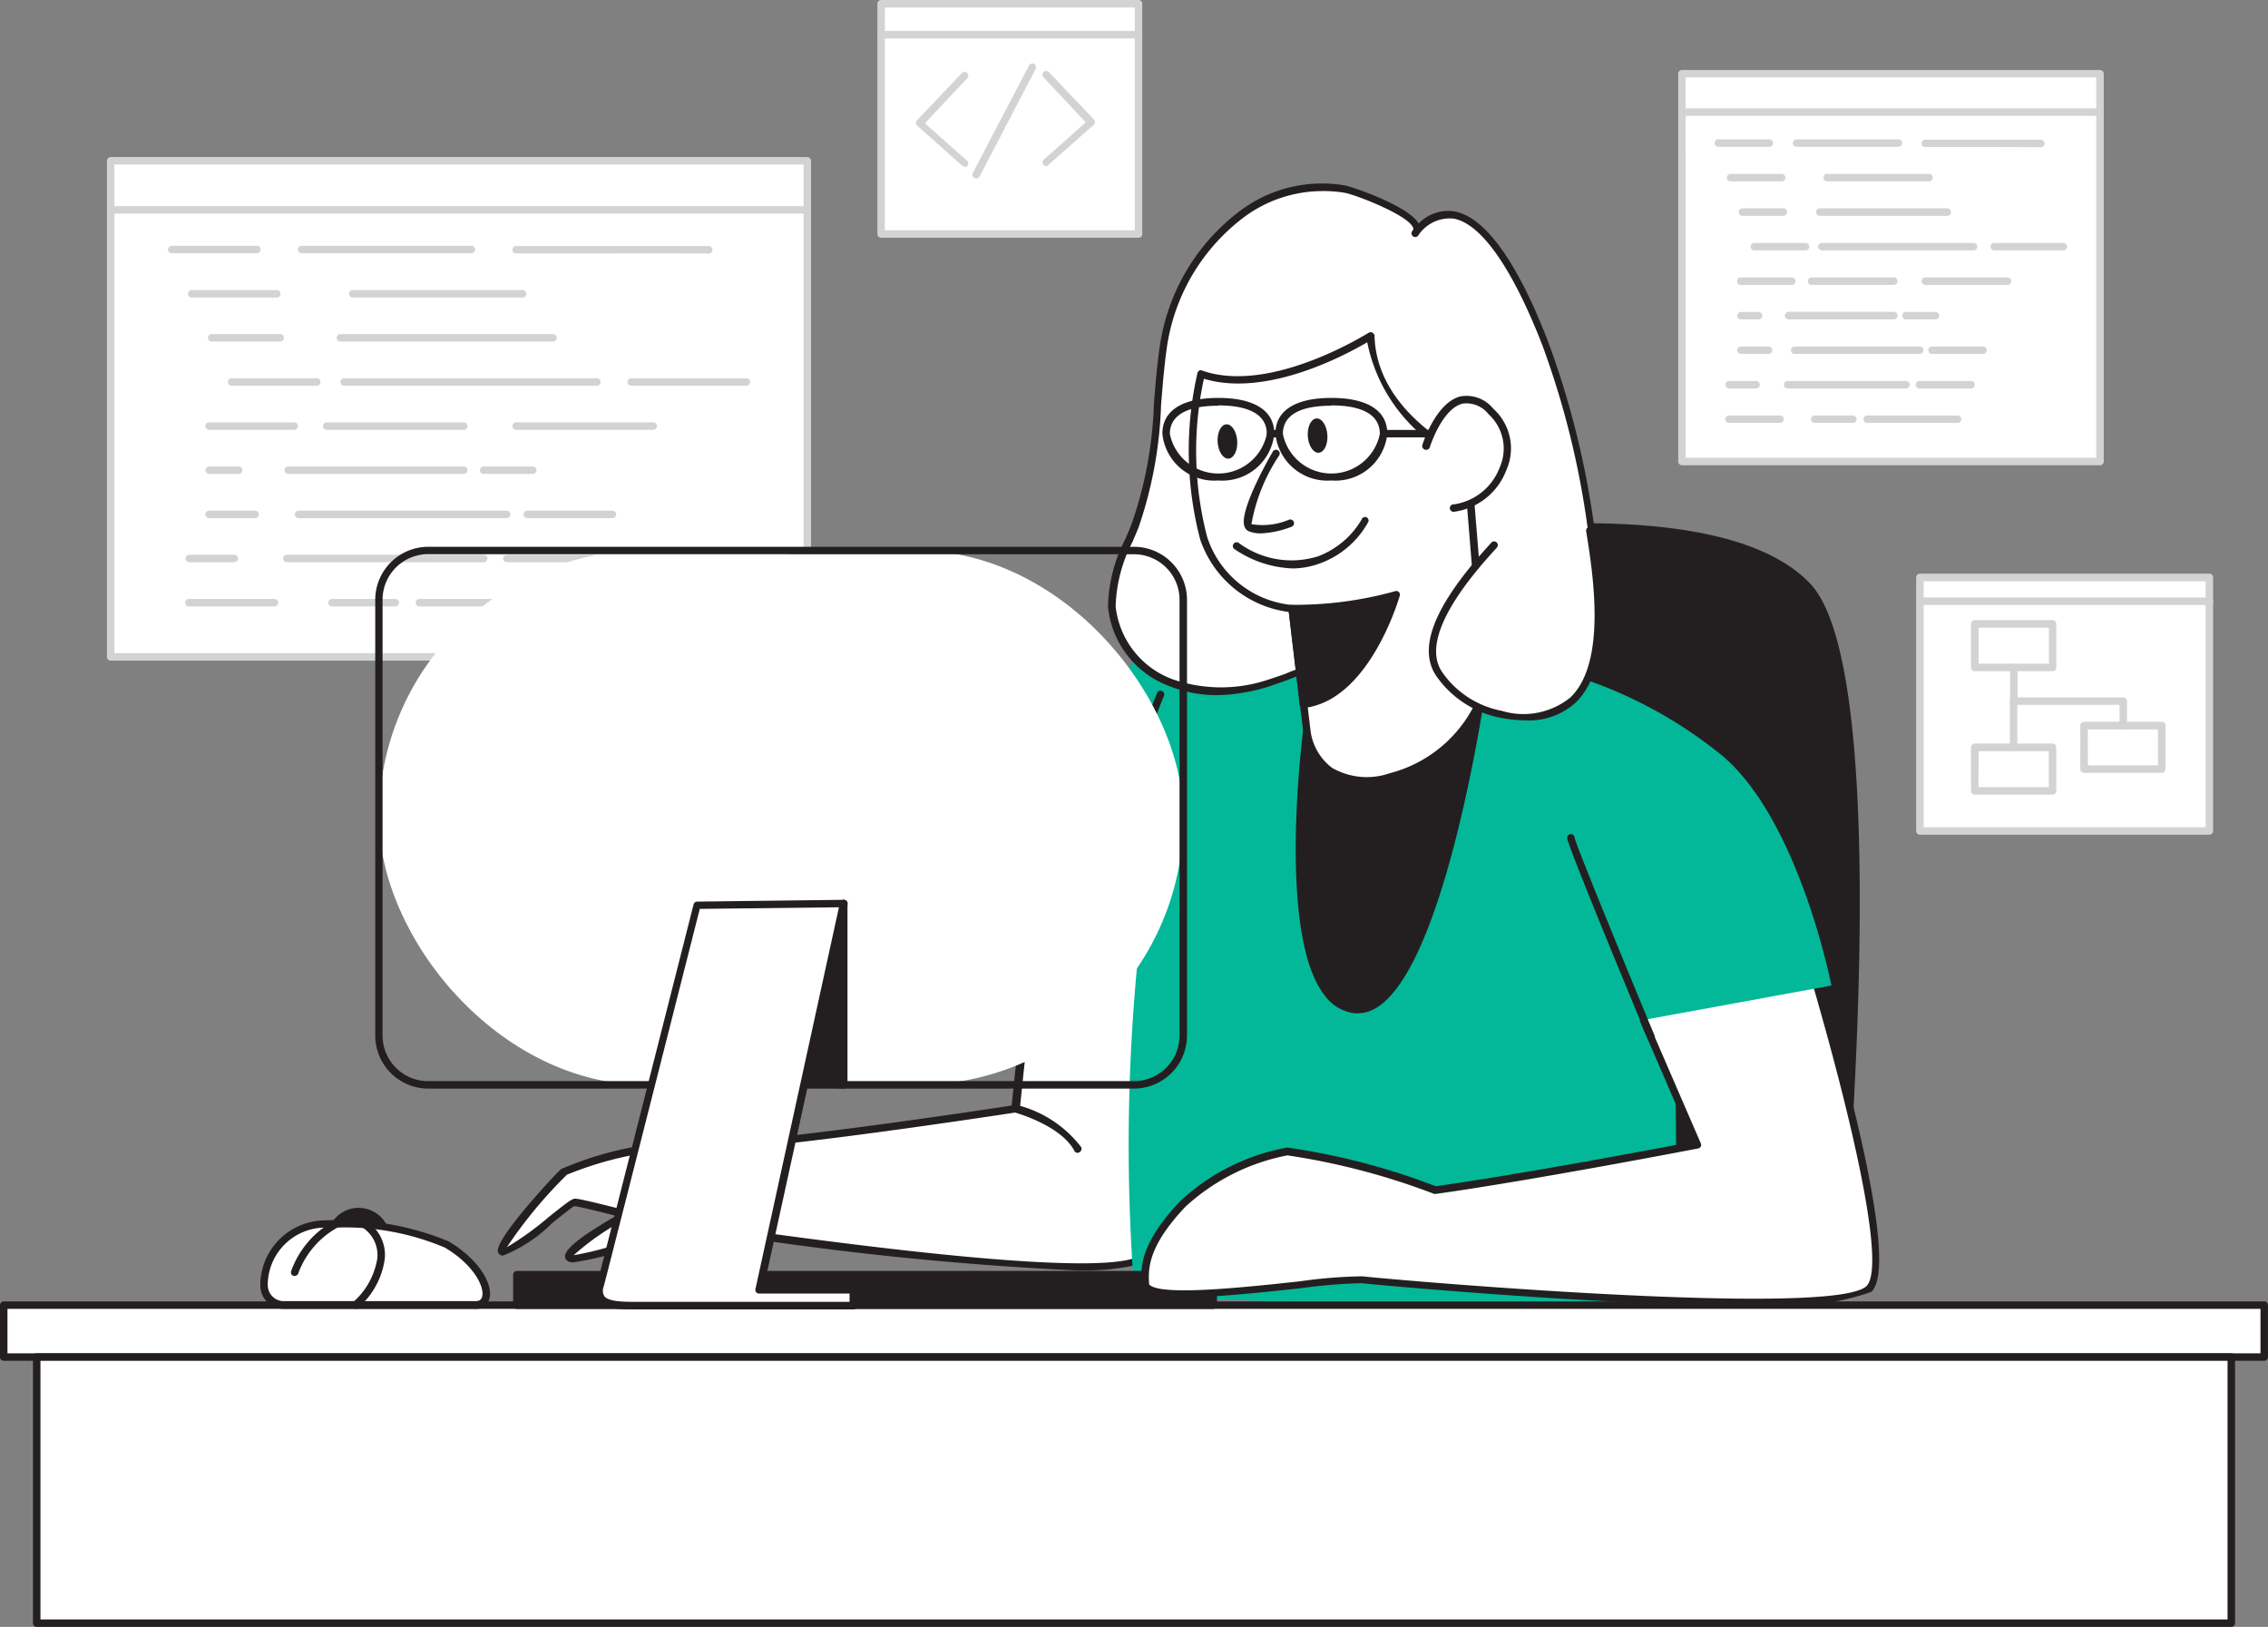 <svg xmlns="http://www.w3.org/2000/svg" width="50.408" height="36.15" viewBox="0 0 50.408 36.15">
  <rect x="0" y="0" width="50.408" height="36.15" fill="#808080" stroke="none"/>
  <defs>
    <style>
      .cls-1 {
        fill: #fff;
      }

      .cls-2 {
        fill: #d1d3d4;
      }

      .cls-3 {
        fill: #231f20;
      }

      .cls-4 {
        fill: #03b898;
      }
    </style>
  </defs>
  <g id="_179_coding_flatline" data-name="#179_coding_flatline" transform="translate(-48.29 -41.2)">
    <rect id="Rectangle_47" data-name="Rectangle 47" class="cls-1" width="6.433" height="5.635" transform="translate(90.961 54.03)"/>
    <path id="Tracé_348" data-name="Tracé 348" class="cls-2" d="M311.157,123.731h-6.434a.083.083,0,0,1-.083-.083v-5.635a.083.083,0,0,1,.083-.083h6.434a.083.083,0,0,1,.083.083v5.635A.083.083,0,0,1,311.157,123.731Zm-6.351-.166h6.268V118.1h-6.268Z" transform="translate(-213.762 -63.983)"/>
    <path id="Tracé_349" data-name="Tracé 349" class="cls-2" d="M311.157,121.286h-6.434a.083.083,0,0,1-.083-.083.085.085,0,0,1,.083-.083h6.434a.085.085,0,0,1,.083.083A.083.083,0,0,1,311.157,121.286Z" transform="translate(-213.762 -66.643)"/>
    <path id="Tracé_350" data-name="Tracé 350" class="cls-2" d="M313.792,125.3h-1.729a.085.085,0,0,1-.083-.083v-.969a.085.085,0,0,1,.083-.083h1.729a.085.085,0,0,1,.083.083v.969A.085.085,0,0,1,313.792,125.3Zm-1.643-.166h1.563v-.8h-1.563Z" transform="translate(-219.883 -69.186)"/>
    <path id="Tracé_351" data-name="Tracé 351" class="cls-2" d="M328.431,138.875H326.7a.083.083,0,0,1-.083-.083v-.969a.083.083,0,0,1,.083-.083h1.728a.083.083,0,0,1,.083.083v.969A.083.083,0,0,1,328.431,138.875Zm-1.645-.166h1.558v-.8h-1.562Z" transform="translate(-232.091 -80.502)"/>
    <path id="Tracé_352" data-name="Tracé 352" class="cls-2" d="M313.792,141.785h-1.729a.085.085,0,0,1-.083-.083v-.969a.085.085,0,0,1,.083-.083h1.729a.085.085,0,0,1,.083.083v.972A.085.085,0,0,1,313.792,141.785Zm-1.646-.166h1.563v-.8h-1.56Z" transform="translate(-219.883 -82.928)"/>
    <path id="Tracé_353" data-name="Tracé 353" class="cls-2" d="M319.7,131.444a.083.083,0,0,1-.083-.083V130.9h-2.349a.085.085,0,0,1-.083-.083v-.746a.083.083,0,0,1,.166,0v.665H319.7a.083.083,0,0,1,.083.083v.542A.083.083,0,0,1,319.7,131.444Z" transform="translate(-224.219 -74.039)"/>
    <path id="Tracé_354" data-name="Tracé 354" class="cls-2" d="M317.263,135.688a.083.083,0,0,1-.083-.083v-1.022a.083.083,0,0,1,.166,0v1.025A.083.083,0,0,1,317.263,135.688Z" transform="translate(-224.219 -77.8)"/>
    <rect id="Rectangle_48" data-name="Rectangle 48" class="cls-1" width="15.483" height="11.021" transform="translate(50.75 44.772)"/>
    <path id="Tracé_355" data-name="Tracé 355" class="cls-2" d="M78.166,73.4H62.683a.083.083,0,0,1-.083-.083V62.293a.083.083,0,0,1,.083-.083H78.166a.083.083,0,0,1,.083.083V73.306a.083.083,0,0,1-.083.09Zm-15.4-.166H78.083V62.376H62.766Z" transform="translate(-11.933 -17.52)"/>
    <path id="Tracé_356" data-name="Tracé 356" class="cls-2" d="M78.166,68.936H62.683a.083.083,0,0,1,0-.166H78.166a.083.083,0,1,1,0,.166Z" transform="translate(-11.933 -22.99)"/>
    <path id="Tracé_357" data-name="Tracé 357" class="cls-2" d="M72.744,74.236H70.853a.083.083,0,1,1,0-.166h1.891a.083.083,0,1,1,0,.166Z" transform="translate(-18.745 -27.409)"/>
    <path id="Tracé_358" data-name="Tracé 358" class="cls-2" d="M92.006,74.236H88.233a.083.083,0,1,1,0-.166h3.773a.083.083,0,0,1,0,.166Z" transform="translate(-33.238 -27.409)"/>
    <path id="Tracé_359" data-name="Tracé 359" class="cls-2" d="M98.838,80.166H95.063a.085.085,0,0,1-.083-.083A.083.083,0,0,1,95.063,80h3.775a.083.083,0,1,1,0,.166Z" transform="translate(-38.933 -32.354)"/>
    <path id="Tracé_360" data-name="Tracé 360" class="cls-2" d="M75.414,80.166H73.523a.083.083,0,0,1,0-.166h1.891a.083.083,0,0,1,0,.166Z" transform="translate(-20.972 -32.354)"/>
    <path id="Tracé_361" data-name="Tracé 361" class="cls-2" d="M77.713,86.046h-1.52a.083.083,0,1,1,0-.166h1.52a.083.083,0,1,1,0,.166Z" transform="translate(-23.198 -37.257)"/>
    <path id="Tracé_362" data-name="Tracé 362" class="cls-2" d="M98.136,86.046H93.413a.083.083,0,1,1,0-.166h4.723a.083.083,0,0,1,0,.166Z" transform="translate(-37.557 -37.257)"/>
    <path id="Tracé_363" data-name="Tracé 363" class="cls-2" d="M80.755,91.956H78.863a.085.085,0,0,1-.083-.083.083.083,0,0,1,.083-.083h1.892a.083.083,0,1,1,0,.166Z" transform="translate(-25.425 -42.185)"/>
    <path id="Tracé_364" data-name="Tracé 364" class="cls-2" d="M99.53,91.956H93.913a.085.085,0,0,1-.083-.083.083.083,0,0,1,.083-.083H99.53a.083.083,0,1,1,0,.166Z" transform="translate(-37.974 -42.185)"/>
    <path id="Tracé_365" data-name="Tracé 365" class="cls-2" d="M77.735,97.856H75.843a.083.083,0,0,1,0-.166h1.892a.083.083,0,0,1,0,.166Z" transform="translate(-22.906 -47.105)"/>
    <path id="Tracé_366" data-name="Tracé 366" class="cls-2" d="M94.63,97.856H91.583a.083.083,0,0,1,0-.166h3.045a.083.083,0,0,1,0,.166Z" transform="translate(-36.031 -47.105)"/>
    <path id="Tracé_367" data-name="Tracé 367" class="cls-2" d="M119.978,97.856h-3.045a.083.083,0,0,1,0-.166h3.045a.083.083,0,0,1,0,.166Z" transform="translate(-57.17 -47.105)"/>
    <path id="Tracé_368" data-name="Tracé 368" class="cls-2" d="M76.5,103.756h-.653a.083.083,0,0,1-.083-.083.085.085,0,0,1,.083-.083H76.5a.085.085,0,0,1,.083.083.083.083,0,0,1-.083.083Z" transform="translate(-22.906 -52.025)"/>
    <path id="Tracé_369" data-name="Tracé 369" class="cls-2" d="M90.352,103.756h-3.9a.083.083,0,0,1-.083-.083.085.085,0,0,1,.083-.083h3.9a.083.083,0,0,1,0,.166Z" transform="translate(-31.754 -52.025)"/>
    <path id="Tracé_370" data-name="Tracé 370" class="cls-2" d="M113.678,103.756h-1.095a.083.083,0,0,1-.083-.083.085.085,0,0,1,.083-.083h1.088a.083.083,0,0,1,.007.166Z" transform="translate(-53.543 -52.025)"/>
    <path id="Tracé_371" data-name="Tracé 371" class="cls-2" d="M76.866,109.666H75.843a.083.083,0,0,1,0-.166h1.023a.083.083,0,1,1,0,.166Z" transform="translate(-22.906 -56.953)"/>
    <path id="Tracé_372" data-name="Tracé 372" class="cls-2" d="M92.441,109.666H87.813a.083.083,0,1,1,0-.166h4.628a.083.083,0,0,1,0,.166Z" transform="translate(-32.888 -56.953)"/>
    <path id="Tracé_373" data-name="Tracé 373" class="cls-2" d="M120.315,109.666h-1.892a.083.083,0,1,1,0-.166h1.892a.083.083,0,1,1,0,.166Z" transform="translate(-58.413 -56.953)"/>
    <path id="Tracé_374" data-name="Tracé 374" class="cls-2" d="M74.21,115.566h-1a.083.083,0,0,1,0-.166h1a.083.083,0,0,1,0,.166Z" transform="translate(-20.713 -61.873)"/>
    <path id="Tracé_375" data-name="Tracé 375" class="cls-2" d="M90.627,115.566H86.253a.083.083,0,0,1,0-.166h4.374a.083.083,0,0,1,0,.166Z" transform="translate(-31.587 -61.873)"/>
    <path id="Tracé_376" data-name="Tracé 376" class="cls-2" d="M75.069,121.476h-1.9a.083.083,0,0,1,0-.166h1.9a.083.083,0,0,1,.083.083A.085.085,0,0,1,75.069,121.476Z" transform="translate(-20.68 -66.801)"/>
    <path id="Tracé_377" data-name="Tracé 377" class="cls-2" d="M134.88,91.956h-2.557a.083.083,0,1,1,0-.166h2.557a.083.083,0,0,1,0,.166Z" transform="translate(-70.003 -42.185)"/>
    <path id="Tracé_378" data-name="Tracé 378" class="cls-2" d="M118.212,74.28h-1.3a.081.081,0,0,1-.063-.1.083.083,0,0,1,.091-.065h4.27a.083.083,0,1,1,0,.166C120.333,74.278,119.124,74.28,118.212,74.28Z" transform="translate(-57.168 -27.448)"/>
    <path id="Tracé_379" data-name="Tracé 379" class="cls-2" d="M117.587,115.566h-1.914a.083.083,0,0,1,0-.166h1.914a.085.085,0,0,1,.083.083A.083.083,0,0,1,117.587,115.566Z" transform="translate(-56.119 -61.873)"/>
    <path id="Tracé_380" data-name="Tracé 380" class="cls-2" d="M93.7,121.476H92.293a.083.083,0,1,1,0-.166H93.7a.083.083,0,0,1,.083.083A.085.085,0,0,1,93.7,121.476Z" transform="translate(-36.624 -66.801)"/>
    <path id="Tracé_381" data-name="Tracé 381" class="cls-2" d="M107.327,121.476h-3.344a.083.083,0,0,1,0-.166h3.344a.083.083,0,1,1,0,.166Z" transform="translate(-46.371 -66.801)"/>
    <path id="Tracé_382" data-name="Tracé 382" class="cls-3" d="M223.069,128.449s1.289-13.457-.665-15.5-8.112-1.263-11.257-.62c-3.655.746-1.7,16.281-1.7,16.281Z" transform="translate(-133.949 -58.736)"/>
    <path id="Tracé_383" data-name="Tracé 383" class="cls-3" d="M209.042,128.3a.081.081,0,0,1-.081-.071c-.08-.638-1.915-15.626,1.764-16.379,1.5-.306,9.082-1.714,11.333.643,1.952,2.047.734,15.01.681,15.562a.081.081,0,0,1-.081.075l-13.614.166Zm7.974-16.984h-.194a34.536,34.536,0,0,0-6.06.7c-1.447.3-2.191,3.18-2.15,8.34.028,3.632.442,7.227.5,7.782l13.467-.166c.1-1.078,1.183-13.442-.645-15.356-.812-.862-2.469-1.3-4.919-1.3Zm5.648,16.729Z" transform="translate(-133.538 -58.328)"/>
    <path id="Tracé_384" data-name="Tracé 384" class="cls-1" d="M127.6,140.841l-.782,7.534s-5.868.9-6.858.812a7.559,7.559,0,0,0-3.18.593c-.281.243-1.62,1.774-1.347,1.776s1.462-1.1,1.585-1.1,1.15.269,1.15.269-1.675.937-1.176.982a10.366,10.366,0,0,0,2.263-.759c.173-.038,8.307,1.284,10.134.851s1.555-3.353,1.55-4.319-.246-7.3-.246-7.3Z" transform="translate(-55.962 -82.536)"/>
    <path id="Tracé_385" data-name="Tracé 385" class="cls-3" d="M127.851,151.522a72.575,72.575,0,0,1-7.808-.787c-.631-.086-1.13-.158-1.191-.151a3.574,3.574,0,0,0-.385.156,6.021,6.021,0,0,1-1.9.6c-.118-.01-.154-.066-.166-.113-.035-.166.347-.47,1.135-.922-.385-.1-.862-.213-.932-.216-.04.017-.287.216-.487.375a3.27,3.27,0,0,1-1.095.724h0a.113.113,0,0,1-.111-.075c-.1-.271,1.284-1.744,1.4-1.847a7.515,7.515,0,0,1,3.241-.613c.912.083,6.137-.7,6.775-.8l.776-7.476a.081.081,0,0,1,.065-.071l3.077-.665a.09.09,0,0,1,.068.017.078.078,0,0,1,.032.061c0,.065.239,6.343.246,7.3v.322c.032,1.193.1,3.673-1.621,4.082a5.306,5.306,0,0,1-1.125.095Zm-9-1.1c.088,0,.359.037,1.214.153,2.241.309,7.491,1.03,8.881.7,1.59-.377,1.525-2.768,1.5-3.916v-.332c0-.89-.211-6.388-.241-7.2l-2.921.628-.776,7.476a.083.083,0,0,1-.07.073c-.241.038-5.891.9-6.879.814a7.675,7.675,0,0,0-3.117.573A10.163,10.163,0,0,0,115.109,151a6.66,6.66,0,0,0,.924-.665c.417-.332.522-.414.595-.412.125,0,1,.228,1.163.271a.085.085,0,0,1,.02.154,5.648,5.648,0,0,0-1.218.831h0a6.66,6.66,0,0,0,1.816-.591,4.227,4.227,0,0,1,.424-.166Zm7.562-2.492Z" transform="translate(-55.552 -82.088)"/>
    <path id="Tracé_386" data-name="Tracé 386" class="cls-4" d="M186.79,124.033c.831-5.162,1.7-5.728,1.7-5.728,1.5-2.585,6.3-3.055,6.3-3.055s4.778,1.965,5.76,5.482c.65,2.326.46,11.481.46,11.481L189,131.745a42.2,42.2,0,0,1,.093-7.72Z" transform="translate(-115.491 -61.748)"/>
    <path id="Tracé_387" data-name="Tracé 387" class="cls-3" d="M222.362,131.83s-.766,5.936,1.065,6.147,2.9-7.607,2.9-7.607l-4.049.831" transform="translate(-145.021 -74.356)"/>
    <path id="Tracé_388" data-name="Tracé 388" class="cls-3" d="M223.036,137.668a.7.7,0,0,1-.083,0,.967.967,0,0,1-.665-.4c-1.047-1.344-.5-5.667-.48-5.851a.083.083,0,1,1,.164.022c0,.045-.558,4.439.447,5.728a.8.8,0,0,0,.547.332c1.417.166,2.477-5.195,2.794-7.428l-3.934.811a.085.085,0,0,1-.033-.166l4.049-.831a.075.075,0,0,1,.073.022.083.083,0,0,1,.027.071C225.907,130.3,224.875,137.667,223.036,137.668Z" transform="translate(-144.559 -73.953)"/>
    <rect id="Rectangle_49" data-name="Rectangle 49" class="cls-1" width="50.243" height="1.155" transform="translate(48.371 70.202)"/>
    <path id="Tracé_389" data-name="Tracé 389" class="cls-3" d="M98.614,216.589H48.373a.083.083,0,0,1-.083-.083v-1.153a.083.083,0,0,1,.083-.083H98.614a.083.083,0,0,1,.083.083v1.153A.083.083,0,0,1,98.614,216.589Zm-50.158-.166H98.531v-.987H48.456Z" transform="translate(0 -145.152)"/>
    <rect id="Rectangle_50" data-name="Rectangle 50" class="cls-1" width="48.778" height="5.911" transform="translate(49.106 71.354)"/>
    <path id="Tracé_390" data-name="Tracé 390" class="cls-3" d="M101.559,228.289H52.783a.083.083,0,0,1-.083-.083v-5.913a.083.083,0,0,1,.083-.083h48.776a.083.083,0,0,1,.083.083v5.913A.083.083,0,0,1,101.559,228.289Zm-48.693-.166h48.61v-5.746H52.866Z" transform="translate(-3.677 -150.939)"/>
    <rect id="Rectangle_51" data-name="Rectangle 51" class="cls-3" width="15.482" height="0.678" transform="translate(59.778 69.524)"/>
    <path id="Tracé_391" data-name="Tracé 391" class="cls-3" d="M132.5,212.034H117.023a.083.083,0,0,1-.083-.083v-.678a.083.083,0,0,1,.083-.083H132.5a.083.083,0,0,1,.083.083v.678A.085.085,0,0,1,132.5,212.034Zm-15.4-.166h15.316v-.512H117.106Z" transform="translate(-57.245 -141.749)"/>
    <path id="Tracé_392" data-name="Tracé 392" class="cls-1" d="M211.624,159.175l2.2,5.08s-3.678.711-5.815,1.008a15.79,15.79,0,0,0-3.291-.861,4.621,4.621,0,0,0-2.314,1.163c-.924.965-.856,1.5-.842,1.779.027.585,4.25-.143,4.818-.085s10.431.944,11.26.2-1.9-9.194-1.9-9.194" transform="translate(-127.8 -97.621)"/>
    <path id="Tracé_393" data-name="Tracé 393" class="cls-3" d="M214.511,167.422c-3.346,0-8.561-.487-8.639-.5a11.766,11.766,0,0,0-1.339.111c-1.71.186-3.156.319-3.47.045a.206.206,0,0,1-.078-.151V166.9c-.017-.3-.047-.854.867-1.809a4.716,4.716,0,0,1,2.371-1.183,15.154,15.154,0,0,1,3.3.859c1.92-.267,5.09-.869,5.7-.985l-2.16-4.984a.083.083,0,1,1,.151-.065l2.2,5.08a.086.086,0,0,1,0,.073.085.085,0,0,1-.058.042c-.037.008-3.706.714-5.828,1.01a.083.083,0,0,1-.04,0,15.438,15.438,0,0,0-3.261-.856,4.644,4.644,0,0,0-2.256,1.131c-.862.9-.831,1.412-.821,1.685v.033a.048.048,0,0,0,.02.033c.291.249,2.2.04,3.344-.085a10.809,10.809,0,0,1,1.376-.11c1.216.128,10.441.9,11.2.223.58-.518-.831-5.73-1.922-9.107a.083.083,0,0,1,.158-.05c.282.871,2.721,8.526,1.876,9.282A6.373,6.373,0,0,1,214.511,167.422Z" transform="translate(-127.323 -97.209)"/>
    <path id="Tracé_394" data-name="Tracé 394" class="cls-4" d="M256.031,131.23a9.968,9.968,0,0,1,3.5,1.842c1.708,1.455,2.416,5.1,2.416,5.1l-6.25,1.145Z" transform="translate(-172.953 -75.073)"/>
    <path id="Tracé_395" data-name="Tracé 395" class="cls-1" d="M200.874,77.148a3.259,3.259,0,0,1,1.425-.286c.771.061,1.5.367,2.284.4a14.511,14.511,0,0,0,2.553-.233c.243-.035.038.319.224.166.651-.571.525-1.577.454-2.334a19.344,19.344,0,0,0-1.126-5.143c-.332-.857-1.6-3.987-2.9-2.465.292-.342-1.329-.934-1.558-.974-2.072-.377-3.743,1.575-4.019,3.456a16.994,16.994,0,0,1-.636,4.024,4.336,4.336,0,0,0-.513,1.789,2.039,2.039,0,0,0,1.312,1.693,3.326,3.326,0,0,0,2.216,0C200.683,77.213,200.778,77.18,200.874,77.148Z" transform="translate(-124.058 -20.877)"/>
    <path id="Tracé_396" data-name="Tracé 396" class="cls-3" d="M198.951,77.1a2.851,2.851,0,0,1-1.072-.2,2.1,2.1,0,0,1-1.364-1.764,3.417,3.417,0,0,1,.387-1.507c.045-.106.09-.213.133-.319a8.949,8.949,0,0,0,.5-2.676c.035-.434.07-.881.138-1.329a4.585,4.585,0,0,1,1.779-2.967,3.03,3.03,0,0,1,2.339-.562c.13.023,1.412.452,1.628.846a.907.907,0,0,1,.786-.272c.866.148,1.621,1.661,2.1,2.917a19.311,19.311,0,0,1,1.13,5.15l.008.093a2.6,2.6,0,0,1-.49,2.311c-.033.03-.1.085-.166.055a.131.131,0,0,1-.065-.133.166.166,0,0,0-.008-.061h-.032l-.4.056a11.838,11.838,0,0,1-2.173.178,6.744,6.744,0,0,1-1.228-.209,7.126,7.126,0,0,0-1.06-.194,3.187,3.187,0,0,0-1.329.257l-.068.023h0c-.095.033-.189.066-.287.1A4.052,4.052,0,0,1,198.951,77.1Zm2.308-11.2a2.924,2.924,0,0,0-1.716.576,4.411,4.411,0,0,0-1.713,2.854c-.065.442-.1.887-.135,1.317a9.265,9.265,0,0,1-.5,2.725c-.043.108-.09.214-.135.322a3.326,3.326,0,0,0-.375,1.434,1.951,1.951,0,0,0,1.261,1.618,3.308,3.308,0,0,0,2.16,0l.284-.095.068-.025a3.149,3.149,0,0,1,1.391-.266,7.267,7.267,0,0,1,1.085.2,6.522,6.522,0,0,0,1.2.2,11.709,11.709,0,0,0,2.143-.176l.4-.056a.2.2,0,0,1,.166.037.176.176,0,0,1,.058.1,2.556,2.556,0,0,0,.394-2.135l-.008-.091a19.112,19.112,0,0,0-1.118-5.114c-.665-1.709-1.361-2.708-1.977-2.814a.839.839,0,0,0-.779.372h0a.083.083,0,1,1-.126-.106.056.056,0,0,0,.01-.06c-.1-.282-1.276-.734-1.52-.779A2.859,2.859,0,0,0,201.259,65.9Zm-.844,10.828Z" transform="translate(-123.599 -20.454)"/>
    <path id="Tracé_397" data-name="Tracé 397" class="cls-1" d="M207.99,86.941a7.822,7.822,0,0,0,.056,3.655,2.3,2.3,0,0,0,1.967,1.567l.332,2.753s.156,1.409,1.856.983a2.98,2.98,0,0,0,2.112-1.994l-.415-5.087s-2.087-.889-2.143-2.728C211.754,86.09,209.565,87.5,207.99,86.941Z" transform="translate(-133.001 -37.432)"/>
    <path id="Tracé_398" data-name="Tracé 398" class="cls-3" d="M211.162,95.672a1.286,1.286,0,0,1-1.346-1.138l-.324-2.685a2.4,2.4,0,0,1-1.97-1.615,7.778,7.778,0,0,1-.06-3.693.085.085,0,0,1,.04-.055.081.081,0,0,1,.068,0c1.522.535,3.675-.831,3.7-.842a.083.083,0,0,1,.083,0,.086.086,0,0,1,.045.071c.048,1.763,2.07,2.645,2.09,2.658a.08.08,0,0,1,.05.07l.415,5.087a.083.083,0,0,1,0,.028,3.1,3.1,0,0,1-2.173,2.045A2.555,2.555,0,0,1,211.162,95.672Zm-3.557-9a7.559,7.559,0,0,0,.073,3.51,2.2,2.2,0,0,0,1.892,1.512.081.081,0,0,1,.078.073l.332,2.753a1.236,1.236,0,0,0,.473.792,1.548,1.548,0,0,0,1.281.121,2.927,2.927,0,0,0,2.048-1.914l-.41-5.024a3.659,3.659,0,0,1-2.136-2.638C210.76,86.134,209,87.089,207.606,86.667Z" transform="translate(-132.558 -37.051)"/>
    <path id="Tracé_399" data-name="Tracé 399" class="cls-3" d="M215.07,103.214a.741.741,0,0,1-.261-.042.178.178,0,0,1-.108-.113c-.121-.332.5-1.44.63-1.661a.083.083,0,0,1,.113-.032.085.085,0,0,1,.03.115,3.984,3.984,0,0,0-.616,1.517c0,.012,0,.013.01.013a1.511,1.511,0,0,0,.821-.1.083.083,0,1,1,.061.155A2.143,2.143,0,0,1,215.07,103.214Z" transform="translate(-138.752 -50.162)"/>
    <path id="Tracé_400" data-name="Tracé 400" class="cls-3" d="M214.569,111.509a2.441,2.441,0,0,1-1.3-.427.081.081,0,0,1-.027-.115.083.083,0,0,1,.115-.027,1.971,1.971,0,0,0,1.764.3,1.9,1.9,0,0,0,.969-.817.085.085,0,0,1,.1-.055.083.083,0,0,1,.053.1,2,2,0,0,1-1.06.922A1.806,1.806,0,0,1,214.569,111.509Z" transform="translate(-137.538 -57.678)"/>
    <path id="Tracé_401" data-name="Tracé 401" class="cls-3" d="M221.16,121.031a8.461,8.461,0,0,0,2.311-.311s-.665,2.281-2.06,2.437Z" transform="translate(-144.151 -66.309)"/>
    <path id="Tracé_402" data-name="Tracé 402" class="cls-3" d="M220.991,122.823a.085.085,0,0,1-.083-.073l-.251-2.126a.086.086,0,0,1,.02-.066.078.078,0,0,1,.063-.027,8.288,8.288,0,0,0,2.281-.3.081.081,0,0,1,.11.1c-.028.1-.693,2.336-2.131,2.492Zm-.158-2.128.229,1.95c1.068-.191,1.683-1.711,1.857-2.208A8.367,8.367,0,0,1,220.833,120.7Z" transform="translate(-143.731 -65.892)"/>
    <ellipse id="Ellipse_22" data-name="Ellipse 22" class="cls-3" cx="0.218" cy="0.382" rx="0.218" ry="0.382" transform="translate(77.332 50.512) rotate(-3.75)"/>
    <ellipse id="Ellipse_23" data-name="Ellipse 23" class="cls-3" cx="0.218" cy="0.382" rx="0.218" ry="0.382" transform="translate(75.328 50.643) rotate(-3.75)"/>
    <path id="Tracé_403" data-name="Tracé 403" class="cls-1" d="M243.467,112.14c.254,1.611.665,4.584-1.98,4.082a2.176,2.176,0,0,1-1.369-.887c-.583-.831.638-2.238,1.214-2.872" transform="translate(-159.831 -59.155)"/>
    <path id="Tracé_404" data-name="Tracé 404" class="cls-3" d="M241.606,115.974a3.032,3.032,0,0,1-.565-.058,2.258,2.258,0,0,1-1.422-.92c-.576-.831.42-2.095,1.221-2.975a.081.081,0,0,1,.116,0,.083.083,0,0,1,0,.118c-.44.483-1.776,1.954-1.208,2.768a2.082,2.082,0,0,0,1.317.854,1.656,1.656,0,0,0,1.533-.3c.807-.782.5-2.744.347-3.688a.083.083,0,1,1,.164-.025c.166,1.045.473,2.99-.4,3.833A1.538,1.538,0,0,1,241.606,115.974Z" transform="translate(-159.401 -58.767)"/>
    <path id="Tracé_405" data-name="Tracé 405" class="cls-3" d="M220.164,96.254a1.158,1.158,0,0,1-1.244-1.04c0-.512.442-.794,1.244-.794s1.243.282,1.243.794A1.157,1.157,0,0,1,220.164,96.254Zm0-1.661c-.5,0-1.078.11-1.078.628a1.1,1.1,0,0,0,2.155,0c0-.525-.586-.635-1.077-.635Z" transform="translate(-142.283 -44.378)"/>
    <path id="Tracé_406" data-name="Tracé 406" class="cls-3" d="M205.043,96.254a1.157,1.157,0,0,1-1.243-1.04c0-.512.442-.794,1.243-.794s1.244.282,1.244.794A1.158,1.158,0,0,1,205.043,96.254Zm0-1.661c-.49,0-1.077.11-1.077.628a1.1,1.1,0,0,0,2.155,0c0-.525-.586-.635-1.078-.635Z" transform="translate(-129.675 -44.378)"/>
    <path id="Tracé_407" data-name="Tracé 407" class="cls-3" d="M218.044,98.866h-.191a.083.083,0,1,1,0-.166h.191a.083.083,0,1,1,0,.166Z" transform="translate(-141.324 -47.947)"/>
    <path id="Tracé_408" data-name="Tracé 408" class="cls-3" d="M234.859,98.866h-1.886a.083.083,0,1,1,0-.166h1.886a.085.085,0,0,1,.083.083A.083.083,0,0,1,234.859,98.866Z" transform="translate(-153.932 -47.947)"/>
    <path id="Tracé_409" data-name="Tracé 409" class="cls-1" d="M239.06,95.653s.52-1.685,1.442-.773a1.294,1.294,0,0,1-.831,2.146" transform="translate(-159.077 -44.537)"/>
    <path id="Tracé_410" data-name="Tracé 410" class="cls-3" d="M239.264,96.693h0a.083.083,0,1,1,0-.166h.008a1.285,1.285,0,0,0,1.015-.816,1.032,1.032,0,0,0-.248-1.189.619.619,0,0,0-.576-.233c-.459.115-.726.962-.728.972a.087.087,0,0,1-.166-.05c.012-.038.3-.945.847-1.083a.767.767,0,0,1,.733.276,1.186,1.186,0,0,1,.284,1.371A1.448,1.448,0,0,1,239.264,96.693Z" transform="translate(-158.667 -44.12)"/>
    <path id="Tracé_411" data-name="Tracé 411" class="cls-3" d="M199.1,136.475h-.008a.085.085,0,0,1-.075-.091,9.16,9.16,0,0,1,.678-2.766.083.083,0,1,1,.151.07,9.006,9.006,0,0,0-.665,2.713A.083.083,0,0,1,199.1,136.475Z" transform="translate(-125.687 -77.023)"/>
    <rect id="Rectangle_52" data-name="Rectangle 52" class="cls-1" width="17.879" height="11.877" rx="5.938" transform="translate(56.713 53.431)"/>
    <path id="Tracé_412" data-name="Tracé 412" class="cls-3" d="M115.354,126.361H99.668a1.18,1.18,0,0,1-1.178-1.178V115.5a1.18,1.18,0,0,1,1.178-1.178h15.686a1.18,1.18,0,0,1,1.178,1.178v9.685A1.18,1.18,0,0,1,115.354,126.361ZM99.665,114.486a1.012,1.012,0,0,0-1.012,1.012v9.685a1.012,1.012,0,0,0,1.012,1.012h15.689a1.012,1.012,0,0,0,1.012-1.012V115.5a1.012,1.012,0,0,0-1.012-1.012Z" transform="translate(-41.86 -60.972)"/>
    <path id="Tracé_413" data-name="Tracé 413" class="cls-3" d="M148.052,162.05v4.029l-2.612-.116Z" transform="translate(-81.01 -100.773)"/>
    <path id="Tracé_414" data-name="Tracé 414" class="cls-3" d="M147.646,165.742h0l-2.61-.116a.088.088,0,0,1-.071-.047.083.083,0,0,1,0-.083l2.612-3.912a.081.081,0,0,1,.093-.033.083.083,0,0,1,.06.08v4.029a.085.085,0,0,1-.083.083Zm-2.46-.276,2.377.106V161.9Z" transform="translate(-80.604 -100.353)"/>
    <path id="Tracé_415" data-name="Tracé 415" class="cls-1" d="M130.63,162.088s-2.055,8.094-2.15,8.453c-.1.385.213.445.726.445h4.9v-.352h-2.088s.892-4.074,1.879-8.584Z" transform="translate(-66.851 -100.773)"/>
    <path id="Tracé_416" data-name="Tracé 416" class="cls-3" d="M133.713,170.652h-4.888c-.382,0-.643-.032-.764-.191a.4.4,0,0,1-.043-.359c.095-.347,2.13-8.37,2.151-8.451a.08.08,0,0,1,.078-.061l3.263-.04h0a.076.076,0,0,1,.063.03.083.083,0,0,1,.018.07l-1.857,8.484h1.985a.083.083,0,0,1,.083.083v.352a.083.083,0,0,1-.09.083Zm-3.407-8.9c-.191.753-2.045,8.059-2.135,8.391a.244.244,0,0,0,.013.214c.085.111.367.126.633.126h4.818V170.3h-2.01a.083.083,0,0,1-.065-.03.088.088,0,0,1-.017-.07l1.856-8.484Z" transform="translate(-66.463 -100.356)"/>
    <path id="Tracé_417" data-name="Tracé 417" class="cls-3" d="M259.806,157.352a.085.085,0,0,1-.076-.051c-.665-1.611-1.794-4.334-1.789-4.461a.088.088,0,0,1,.086-.08.083.083,0,0,1,.08.078c.037.181,1.082,2.726,1.778,4.4a.085.085,0,0,1-.045.108A.08.08,0,0,1,259.806,157.352Z" transform="translate(-174.821 -93.026)"/>
    <path id="Tracé_418" data-name="Tracé 418" class="cls-3" d="M185.11,190.041a.081.081,0,0,1-.073-.043c-.3-.573-1.321-.852-1.329-.856a.086.086,0,1,1,.043-.166,2.581,2.581,0,0,1,1.435.937.085.085,0,0,1-.037.113A.076.076,0,0,1,185.11,190.041Z" transform="translate(-112.867 -123.224)"/>
    <circle id="Ellipse_24" data-name="Ellipse 24" class="cls-3" cx="0.616" cy="0.616" r="0.616" transform="translate(55.645 68.123)"/>
    <path id="Tracé_419" data-name="Tracé 419" class="cls-3" d="M92.759,204.159a.7.7,0,1,1,.7-.7A.7.7,0,0,1,92.759,204.159Zm0-1.233a.533.533,0,1,0,.379.158A.533.533,0,0,0,92.759,202.926Z" transform="translate(-36.498 -134.72)"/>
    <path id="Tracé_420" data-name="Tracé 420" class="cls-1" d="M88.31,206.711H84.05a.44.44,0,0,1-.44-.439,1.364,1.364,0,0,1,1.364-1.362,6.24,6.24,0,0,1,2.693.455C88.577,205.9,88.767,206.711,88.31,206.711Z" transform="translate(-29.452 -136.509)"/>
    <path id="Tracé_421" data-name="Tracé 421" class="cls-3" d="M87.893,206.381h-4.26a.523.523,0,0,1-.523-.522,1.447,1.447,0,0,1,1.447-1.445,6.311,6.311,0,0,1,2.736.465c.678.4,1,.962.909,1.279a.3.3,0,0,1-.309.223Zm-3.107-1.806H84.56a1.279,1.279,0,0,0-1.284,1.279.357.357,0,0,0,.357.355h4.26c.11,0,.136-.056.148-.1.06-.219-.2-.721-.831-1.091A5.677,5.677,0,0,0,84.786,204.575Z" transform="translate(-29.035 -136.097)"/>
    <path id="Tracé_422" data-name="Tracé 422" class="cls-3" d="M87.287,205.677a.065.065,0,0,1-.025,0,.083.083,0,0,1-.053-.1,2.057,2.057,0,0,1,.947-1.116.083.083,0,0,1,.111.037.081.081,0,0,1-.037.111,1.925,1.925,0,0,0-.864,1.02A.083.083,0,0,1,87.287,205.677Z" transform="translate(-32.45 -136.126)"/>
    <path id="Tracé_423" data-name="Tracé 423" class="cls-3" d="M95.407,206.394a.083.083,0,0,1-.053-.146,1.63,1.63,0,0,0,.543-.975.729.729,0,0,0-.332-.689.081.081,0,0,1-.037-.111.083.083,0,0,1,.111-.037.887.887,0,0,1,.424.844,1.745,1.745,0,0,1-.6,1.095A.082.082,0,0,1,95.407,206.394Z" transform="translate(-39.221 -136.11)"/>
    <rect id="Rectangle_53" data-name="Rectangle 53" class="cls-1" width="5.722" height="5.109" transform="translate(67.874 41.283)"/>
    <path id="Tracé_424" data-name="Tracé 424" class="cls-2" d="M171.475,46.483h-5.722a.085.085,0,0,1-.083-.083V41.283a.085.085,0,0,1,.083-.083h5.722a.083.083,0,0,1,.083.083v5.109a.083.083,0,0,1-.083.091Zm-5.639-.166h5.555V41.366h-5.555Z" transform="translate(-97.88)"/>
    <path id="Tracé_425" data-name="Tracé 425" class="cls-2" d="M171.9,52.9a.083.083,0,0,1-.055-.02L170.857,52a.088.088,0,0,1-.028-.058.078.078,0,0,1,.023-.061l1-1.052a.081.081,0,0,1,.116,0,.083.083,0,0,1,0,.118l-.94,1,.935.831a.083.083,0,0,1-.055.145Z" transform="translate(-102.181 -8.008)"/>
    <path id="Tracé_426" data-name="Tracé 426" class="cls-2" d="M187.844,52.8a.086.086,0,0,1-.063-.028.083.083,0,0,1,0-.116l.935-.831-.94-1a.083.083,0,1,1,.121-.115l1,1.052a.083.083,0,0,1,.022.061.08.08,0,0,1-.027.058l-1,.884A.09.09,0,0,1,187.844,52.8Z" transform="translate(-116.294 -7.907)"/>
    <path id="Tracé_427" data-name="Tracé 427" class="cls-2" d="M178.466,52.281a.081.081,0,0,1-.038-.01.085.085,0,0,1-.035-.113l1.246-2.379a.083.083,0,1,1,.146.078l-1.244,2.386A.085.085,0,0,1,178.466,52.281Z" transform="translate(-108.481 -7.117)"/>
    <path id="Tracé_428" data-name="Tracé 428" class="cls-2" d="M171.475,45.506h-5.722a.085.085,0,0,1-.083-.083.083.083,0,0,1,.083-.083h5.722a.083.083,0,0,1,0,.166Z" transform="translate(-97.88 -3.452)"/>
    <rect id="Rectangle_54" data-name="Rectangle 54" class="cls-1" width="9.292" height="8.617" transform="translate(85.673 42.838)"/>
    <path id="Tracé_429" data-name="Tracé 429" class="cls-2" d="M282.185,59.343h-9.292a.083.083,0,0,1-.083-.083V50.643a.083.083,0,0,1,.083-.083h9.292a.083.083,0,0,1,.083.083V59.26A.083.083,0,0,1,282.185,59.343Zm-9.209-.166H282.1V50.726h-9.126Z" transform="translate(-187.22 -7.805)"/>
    <path id="Tracé_430" data-name="Tracé 430" class="cls-2" d="M282.185,55.856h-9.292a.083.083,0,1,1,0-.166h9.292a.085.085,0,0,1,.083.083A.083.083,0,0,1,282.185,55.856Z" transform="translate(-187.22 -12.083)"/>
    <path id="Tracé_431" data-name="Tracé 431" class="cls-2" d="M278.888,60.006h-1.135a.083.083,0,1,1,0-.166h1.135a.083.083,0,1,1,0,.166Z" transform="translate(-191.273 -15.543)"/>
    <path id="Tracé_432" data-name="Tracé 432" class="cls-2" d="M290.487,60.006h-2.264a.083.083,0,1,1,0-.166h2.264a.083.083,0,0,1,0,.166Z" transform="translate(-200.003 -15.543)"/>
    <path id="Tracé_433" data-name="Tracé 433" class="cls-2" d="M294.587,64.626h-2.264a.083.083,0,1,1,0-.166h2.264a.083.083,0,1,1,0,.166Z" transform="translate(-203.422 -19.396)"/>
    <path id="Tracé_434" data-name="Tracé 434" class="cls-2" d="M280.528,64.626h-1.135a.085.085,0,0,1-.083-.083.083.083,0,0,1,.083-.083h1.135a.083.083,0,1,1,0,.166Z" transform="translate(-192.64 -19.396)"/>
    <path id="Tracé_435" data-name="Tracé 435" class="cls-2" d="M281.913,69.236H281a.083.083,0,1,1,0-.166h.91a.083.083,0,1,1,0,.166Z" transform="translate(-193.983 -23.24)"/>
    <path id="Tracé_436" data-name="Tracé 436" class="cls-2" d="M294.167,69.236h-2.834a.083.083,0,1,1,0-.166h2.834a.083.083,0,0,1,0,.166Z" transform="translate(-202.597 -23.24)"/>
    <path id="Tracé_437" data-name="Tracé 437" class="cls-2" d="M283.721,73.856h-1.138a.083.083,0,1,1,0-.166h1.135a.083.083,0,0,1,0,.166Z" transform="translate(-195.3 -27.092)"/>
    <path id="Tracé_438" data-name="Tracé 438" class="cls-2" d="M295,73.856h-3.371a.085.085,0,0,1-.083-.083.083.083,0,0,1,.083-.083H295a.083.083,0,0,1,0,.166Z" transform="translate(-202.847 -27.092)"/>
    <path id="Tracé_439" data-name="Tracé 439" class="cls-2" d="M281.888,78.476h-1.135a.083.083,0,0,1,0-.166h1.135a.083.083,0,1,1,0,.166Z" transform="translate(-193.774 -30.945)"/>
    <path id="Tracé_440" data-name="Tracé 440" class="cls-2" d="M292.07,78.476h-1.827a.083.083,0,0,1,0-.166h1.827a.083.083,0,0,1,.083.083.085.085,0,0,1-.083.083Z" transform="translate(-201.688 -30.945)"/>
    <path id="Tracé_441" data-name="Tracé 441" class="cls-2" d="M307.271,78.476h-1.827a.083.083,0,0,1,0-.166h1.827a.083.083,0,0,1,0,.166Z" transform="translate(-214.363 -30.945)"/>
    <path id="Tracé_442" data-name="Tracé 442" class="cls-2" d="M281.183,83.086h-.39a.083.083,0,1,1,0-.166h.39a.083.083,0,1,1,0,.166Z" transform="translate(-193.808 -34.789)"/>
    <path id="Tracé_443" data-name="Tracé 443" class="cls-2" d="M289.494,83.086h-2.341A.083.083,0,0,1,287.07,83a.085.085,0,0,1,.083-.083h2.341a.085.085,0,0,1,.083.083A.083.083,0,0,1,289.494,83.086Z" transform="translate(-199.111 -34.789)"/>
    <path id="Tracé_444" data-name="Tracé 444" class="cls-2" d="M303.516,83.086h-.653a.083.083,0,1,1,0-.166h.653A.085.085,0,0,1,303.6,83,.083.083,0,0,1,303.516,83.086Z" transform="translate(-212.211 -34.789)"/>
    <path id="Tracé_445" data-name="Tracé 445" class="cls-2" d="M281.406,87.706h-.613a.083.083,0,1,1,0-.166h.613a.083.083,0,1,1,0,.166Z" transform="translate(-193.808 -38.641)"/>
    <path id="Tracé_446" data-name="Tracé 446" class="cls-2" d="M290.751,87.706h-2.778a.083.083,0,1,1,0-.166h2.778a.083.083,0,1,1,0,.166Z" transform="translate(-199.795 -38.641)"/>
    <path id="Tracé_447" data-name="Tracé 447" class="cls-2" d="M307.478,87.706h-1.135a.083.083,0,1,1,0-.166h1.135a.083.083,0,0,1,0,.166Z" transform="translate(-215.113 -38.641)"/>
    <path id="Tracé_448" data-name="Tracé 448" class="cls-2" d="M279.786,92.326h-.6a.085.085,0,0,1-.083-.083.083.083,0,0,1,.083-.083h.6a.083.083,0,0,1,.083.083A.085.085,0,0,1,279.786,92.326Z" transform="translate(-192.465 -42.494)"/>
    <path id="Tracé_449" data-name="Tracé 449" class="cls-2" d="M289.663,92.326h-2.63a.083.083,0,1,1,0-.166h2.63a.083.083,0,0,1,.083.083A.085.085,0,0,1,289.663,92.326Z" transform="translate(-199.011 -42.494)"/>
    <path id="Tracé_450" data-name="Tracé 450" class="cls-2" d="M280.318,96.936h-1.135a.083.083,0,0,1-.083-.083.085.085,0,0,1,.083-.083h1.135a.083.083,0,1,1,0,.166Z" transform="translate(-192.465 -46.338)"/>
    <path id="Tracé_451" data-name="Tracé 451" class="cls-2" d="M316.218,73.856h-1.535a.083.083,0,0,1,0-.166h1.535a.083.083,0,0,1,.083.083A.085.085,0,0,1,316.218,73.856Z" transform="translate(-222.068 -27.092)"/>
    <path id="Tracé_452" data-name="Tracé 452" class="cls-2" d="M306.218,60.038h-.794a.083.083,0,0,1-.058-.1.081.081,0,0,1,.091-.061h2.557a.088.088,0,0,1,.083.083.083.083,0,0,1-.083.083C307.169,60.038,306.6,60.038,306.218,60.038Z" transform="translate(-214.365 -15.572)"/>
    <path id="Tracé_453" data-name="Tracé 453" class="cls-2" d="M305.821,92.326h-1.148a.083.083,0,0,1,0-.166h1.148a.083.083,0,0,1,0,.166Z" transform="translate(-213.721 -42.494)"/>
    <path id="Tracé_454" data-name="Tracé 454" class="cls-2" d="M291.5,96.936h-.846a.083.083,0,0,1-.083-.083.085.085,0,0,1,.083-.083h.846a.085.085,0,0,1,.083.083A.083.083,0,0,1,291.5,96.936Z" transform="translate(-202.03 -46.338)"/>
    <path id="Tracé_455" data-name="Tracé 455" class="cls-2" d="M299.68,96.936h-2.007a.083.083,0,1,1,0-.166h2.007a.083.083,0,1,1,0,.166Z" transform="translate(-207.883 -46.338)"/>
  </g>
</svg>
